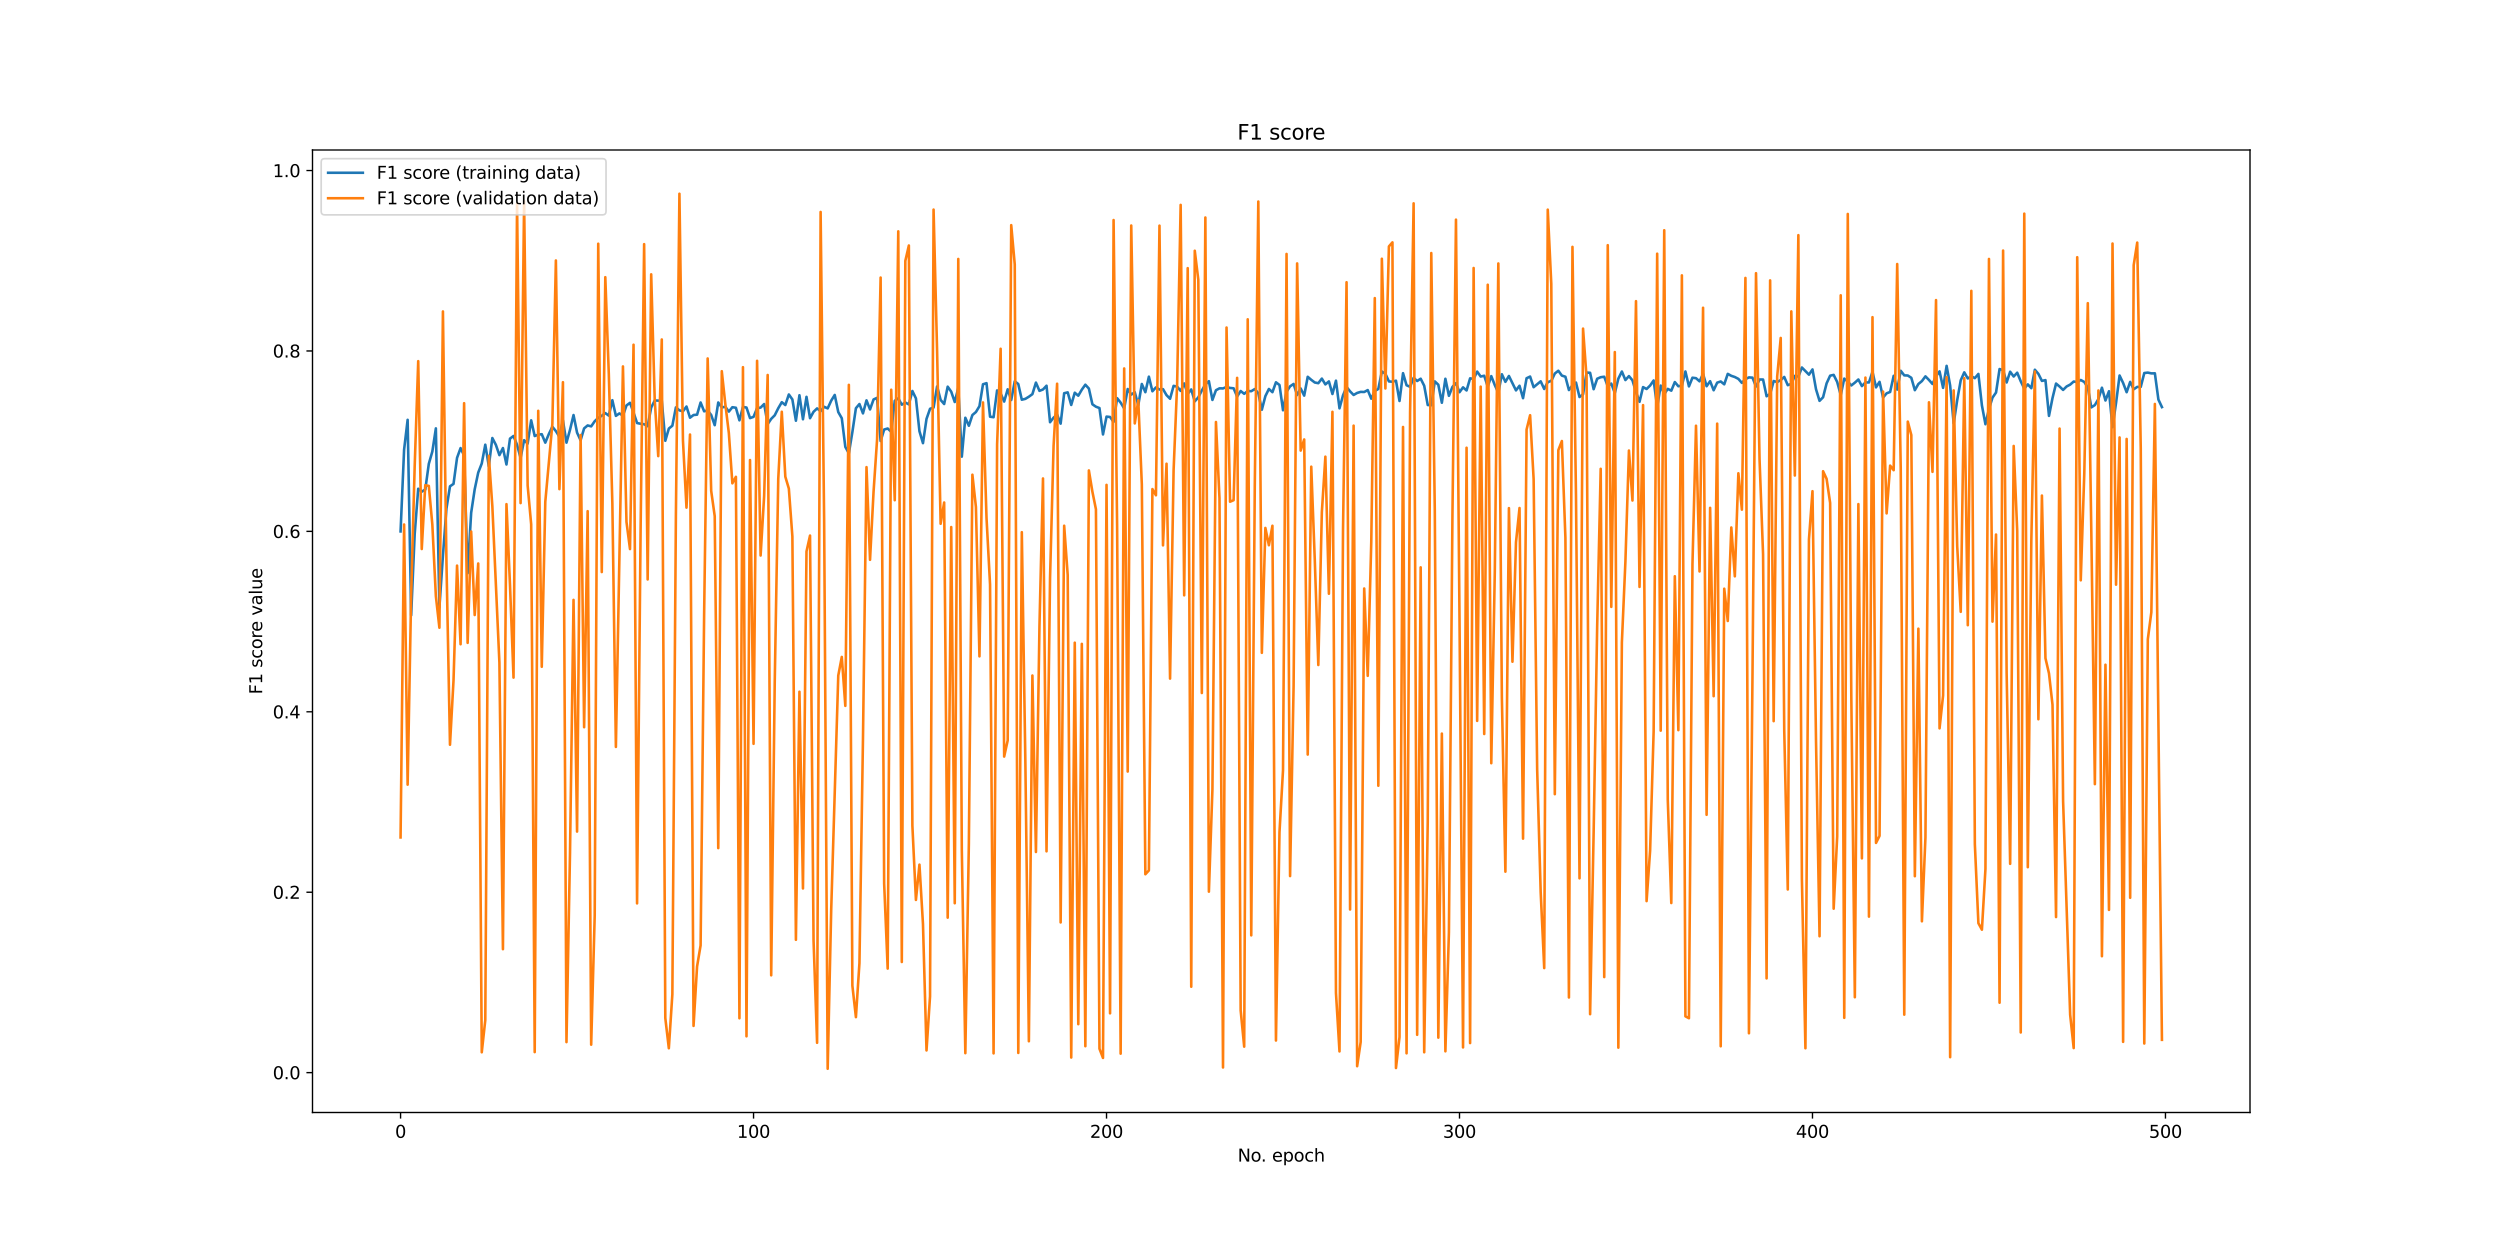 <?xml version="1.0" encoding="utf-8" standalone="no"?>
<!DOCTYPE svg PUBLIC "-//W3C//DTD SVG 1.1//EN"
  "http://www.w3.org/Graphics/SVG/1.1/DTD/svg11.dtd">
<svg xmlns:xlink="http://www.w3.org/1999/xlink" width="1440pt" height="720pt" viewBox="0 0 1440 720" xmlns="http://www.w3.org/2000/svg" version="1.1">
 <defs>
  <style type="text/css">*{stroke-linejoin: round; stroke-linecap: butt}</style>
 </defs>
 <g id="figure_1">
  <g id="patch_1">
   <path d="M 0 720 
L 1440 720 
L 1440 0 
L 0 0 
z
" style="fill: #ffffff"/>
  </g>
  <g id="axes_1">
   <g id="patch_2">
    <path d="M 180 640.8 
L 1296 640.8 
L 1296 86.4 
L 180 86.4 
z
" style="fill: #ffffff"/>
   </g>
   <g id="matplotlib.axis_1">
    <g id="xtick_1">
     <g id="line2d_1">
      <defs>
       <path id="m6caf8f8663" d="M 0 0 
L 0 3.5 
" style="stroke: #000000; stroke-width: 0.8"/>
      </defs>
      <g>
       <use xlink:href="#m6caf8f8663" x="230.727" y="640.8" style="stroke: #000000; stroke-width: 0.8"/>
      </g>
     </g>
     <g id="text_1">
      <!-- 0 -->
      <g transform="translate(227.546 655.398)scale(0.1 -0.1)">
       <defs>
        <path id="DejaVuSans-30" d="M 2034 4250 
Q 1547 4250 1301 3770 
Q 1056 3291 1056 2328 
Q 1056 1369 1301 889 
Q 1547 409 2034 409 
Q 2525 409 2770 889 
Q 3016 1369 3016 2328 
Q 3016 3291 2770 3770 
Q 2525 4250 2034 4250 
z
M 2034 4750 
Q 2819 4750 3233 4129 
Q 3647 3509 3647 2328 
Q 3647 1150 3233 529 
Q 2819 -91 2034 -91 
Q 1250 -91 836 529 
Q 422 1150 422 2328 
Q 422 3509 836 4129 
Q 1250 4750 2034 4750 
z
" transform="scale(0.016)"/>
       </defs>
       <use xlink:href="#DejaVuSans-30"/>
      </g>
     </g>
    </g>
    <g id="xtick_2">
     <g id="line2d_2">
      <g>
       <use xlink:href="#m6caf8f8663" x="434.043" y="640.8" style="stroke: #000000; stroke-width: 0.8"/>
      </g>
     </g>
     <g id="text_2">
      <!-- 100 -->
      <g transform="translate(424.499 655.398)scale(0.1 -0.1)">
       <defs>
        <path id="DejaVuSans-31" d="M 794 531 
L 1825 531 
L 1825 4091 
L 703 3866 
L 703 4441 
L 1819 4666 
L 2450 4666 
L 2450 531 
L 3481 531 
L 3481 0 
L 794 0 
L 794 531 
z
" transform="scale(0.016)"/>
       </defs>
       <use xlink:href="#DejaVuSans-31"/>
       <use xlink:href="#DejaVuSans-30" x="63.623"/>
       <use xlink:href="#DejaVuSans-30" x="127.246"/>
      </g>
     </g>
    </g>
    <g id="xtick_3">
     <g id="line2d_3">
      <g>
       <use xlink:href="#m6caf8f8663" x="637.359" y="640.8" style="stroke: #000000; stroke-width: 0.8"/>
      </g>
     </g>
     <g id="text_3">
      <!-- 200 -->
      <g transform="translate(627.815 655.398)scale(0.1 -0.1)">
       <defs>
        <path id="DejaVuSans-32" d="M 1228 531 
L 3431 531 
L 3431 0 
L 469 0 
L 469 531 
Q 828 903 1448 1529 
Q 2069 2156 2228 2338 
Q 2531 2678 2651 2914 
Q 2772 3150 2772 3378 
Q 2772 3750 2511 3984 
Q 2250 4219 1831 4219 
Q 1534 4219 1204 4116 
Q 875 4013 500 3803 
L 500 4441 
Q 881 4594 1212 4672 
Q 1544 4750 1819 4750 
Q 2544 4750 2975 4387 
Q 3406 4025 3406 3419 
Q 3406 3131 3298 2873 
Q 3191 2616 2906 2266 
Q 2828 2175 2409 1742 
Q 1991 1309 1228 531 
z
" transform="scale(0.016)"/>
       </defs>
       <use xlink:href="#DejaVuSans-32"/>
       <use xlink:href="#DejaVuSans-30" x="63.623"/>
       <use xlink:href="#DejaVuSans-30" x="127.246"/>
      </g>
     </g>
    </g>
    <g id="xtick_4">
     <g id="line2d_4">
      <g>
       <use xlink:href="#m6caf8f8663" x="840.674" y="640.8" style="stroke: #000000; stroke-width: 0.8"/>
      </g>
     </g>
     <g id="text_4">
      <!-- 300 -->
      <g transform="translate(831.131 655.398)scale(0.1 -0.1)">
       <defs>
        <path id="DejaVuSans-33" d="M 2597 2516 
Q 3050 2419 3304 2112 
Q 3559 1806 3559 1356 
Q 3559 666 3084 287 
Q 2609 -91 1734 -91 
Q 1441 -91 1130 -33 
Q 819 25 488 141 
L 488 750 
Q 750 597 1062 519 
Q 1375 441 1716 441 
Q 2309 441 2620 675 
Q 2931 909 2931 1356 
Q 2931 1769 2642 2001 
Q 2353 2234 1838 2234 
L 1294 2234 
L 1294 2753 
L 1863 2753 
Q 2328 2753 2575 2939 
Q 2822 3125 2822 3475 
Q 2822 3834 2567 4026 
Q 2313 4219 1838 4219 
Q 1578 4219 1281 4162 
Q 984 4106 628 3988 
L 628 4550 
Q 988 4650 1302 4700 
Q 1616 4750 1894 4750 
Q 2613 4750 3031 4423 
Q 3450 4097 3450 3541 
Q 3450 3153 3228 2886 
Q 3006 2619 2597 2516 
z
" transform="scale(0.016)"/>
       </defs>
       <use xlink:href="#DejaVuSans-33"/>
       <use xlink:href="#DejaVuSans-30" x="63.623"/>
       <use xlink:href="#DejaVuSans-30" x="127.246"/>
      </g>
     </g>
    </g>
    <g id="xtick_5">
     <g id="line2d_5">
      <g>
       <use xlink:href="#m6caf8f8663" x="1043.99" y="640.8" style="stroke: #000000; stroke-width: 0.8"/>
      </g>
     </g>
     <g id="text_5">
      <!-- 400 -->
      <g transform="translate(1034.446 655.398)scale(0.1 -0.1)">
       <defs>
        <path id="DejaVuSans-34" d="M 2419 4116 
L 825 1625 
L 2419 1625 
L 2419 4116 
z
M 2253 4666 
L 3047 4666 
L 3047 1625 
L 3713 1625 
L 3713 1100 
L 3047 1100 
L 3047 0 
L 2419 0 
L 2419 1100 
L 313 1100 
L 313 1709 
L 2253 4666 
z
" transform="scale(0.016)"/>
       </defs>
       <use xlink:href="#DejaVuSans-34"/>
       <use xlink:href="#DejaVuSans-30" x="63.623"/>
       <use xlink:href="#DejaVuSans-30" x="127.246"/>
      </g>
     </g>
    </g>
    <g id="xtick_6">
     <g id="line2d_6">
      <g>
       <use xlink:href="#m6caf8f8663" x="1247.306" y="640.8" style="stroke: #000000; stroke-width: 0.8"/>
      </g>
     </g>
     <g id="text_6">
      <!-- 500 -->
      <g transform="translate(1237.762 655.398)scale(0.1 -0.1)">
       <defs>
        <path id="DejaVuSans-35" d="M 691 4666 
L 3169 4666 
L 3169 4134 
L 1269 4134 
L 1269 2991 
Q 1406 3038 1543 3061 
Q 1681 3084 1819 3084 
Q 2600 3084 3056 2656 
Q 3513 2228 3513 1497 
Q 3513 744 3044 326 
Q 2575 -91 1722 -91 
Q 1428 -91 1123 -41 
Q 819 9 494 109 
L 494 744 
Q 775 591 1075 516 
Q 1375 441 1709 441 
Q 2250 441 2565 725 
Q 2881 1009 2881 1497 
Q 2881 1984 2565 2268 
Q 2250 2553 1709 2553 
Q 1456 2553 1204 2497 
Q 953 2441 691 2322 
L 691 4666 
z
" transform="scale(0.016)"/>
       </defs>
       <use xlink:href="#DejaVuSans-35"/>
       <use xlink:href="#DejaVuSans-30" x="63.623"/>
       <use xlink:href="#DejaVuSans-30" x="127.246"/>
      </g>
     </g>
    </g>
    <g id="text_7">
     <!-- No. epoch -->
     <g transform="translate(712.881 669.077)scale(0.1 -0.1)">
      <defs>
       <path id="DejaVuSans-4e" d="M 628 4666 
L 1478 4666 
L 3547 763 
L 3547 4666 
L 4159 4666 
L 4159 0 
L 3309 0 
L 1241 3903 
L 1241 0 
L 628 0 
L 628 4666 
z
" transform="scale(0.016)"/>
       <path id="DejaVuSans-6f" d="M 1959 3097 
Q 1497 3097 1228 2736 
Q 959 2375 959 1747 
Q 959 1119 1226 758 
Q 1494 397 1959 397 
Q 2419 397 2687 759 
Q 2956 1122 2956 1747 
Q 2956 2369 2687 2733 
Q 2419 3097 1959 3097 
z
M 1959 3584 
Q 2709 3584 3137 3096 
Q 3566 2609 3566 1747 
Q 3566 888 3137 398 
Q 2709 -91 1959 -91 
Q 1206 -91 779 398 
Q 353 888 353 1747 
Q 353 2609 779 3096 
Q 1206 3584 1959 3584 
z
" transform="scale(0.016)"/>
       <path id="DejaVuSans-2e" d="M 684 794 
L 1344 794 
L 1344 0 
L 684 0 
L 684 794 
z
" transform="scale(0.016)"/>
       <path id="DejaVuSans-20" transform="scale(0.016)"/>
       <path id="DejaVuSans-65" d="M 3597 1894 
L 3597 1613 
L 953 1613 
Q 991 1019 1311 708 
Q 1631 397 2203 397 
Q 2534 397 2845 478 
Q 3156 559 3463 722 
L 3463 178 
Q 3153 47 2828 -22 
Q 2503 -91 2169 -91 
Q 1331 -91 842 396 
Q 353 884 353 1716 
Q 353 2575 817 3079 
Q 1281 3584 2069 3584 
Q 2775 3584 3186 3129 
Q 3597 2675 3597 1894 
z
M 3022 2063 
Q 3016 2534 2758 2815 
Q 2500 3097 2075 3097 
Q 1594 3097 1305 2825 
Q 1016 2553 972 2059 
L 3022 2063 
z
" transform="scale(0.016)"/>
       <path id="DejaVuSans-70" d="M 1159 525 
L 1159 -1331 
L 581 -1331 
L 581 3500 
L 1159 3500 
L 1159 2969 
Q 1341 3281 1617 3432 
Q 1894 3584 2278 3584 
Q 2916 3584 3314 3078 
Q 3713 2572 3713 1747 
Q 3713 922 3314 415 
Q 2916 -91 2278 -91 
Q 1894 -91 1617 61 
Q 1341 213 1159 525 
z
M 3116 1747 
Q 3116 2381 2855 2742 
Q 2594 3103 2138 3103 
Q 1681 3103 1420 2742 
Q 1159 2381 1159 1747 
Q 1159 1113 1420 752 
Q 1681 391 2138 391 
Q 2594 391 2855 752 
Q 3116 1113 3116 1747 
z
" transform="scale(0.016)"/>
       <path id="DejaVuSans-63" d="M 3122 3366 
L 3122 2828 
Q 2878 2963 2633 3030 
Q 2388 3097 2138 3097 
Q 1578 3097 1268 2742 
Q 959 2388 959 1747 
Q 959 1106 1268 751 
Q 1578 397 2138 397 
Q 2388 397 2633 464 
Q 2878 531 3122 666 
L 3122 134 
Q 2881 22 2623 -34 
Q 2366 -91 2075 -91 
Q 1284 -91 818 406 
Q 353 903 353 1747 
Q 353 2603 823 3093 
Q 1294 3584 2113 3584 
Q 2378 3584 2631 3529 
Q 2884 3475 3122 3366 
z
" transform="scale(0.016)"/>
       <path id="DejaVuSans-68" d="M 3513 2113 
L 3513 0 
L 2938 0 
L 2938 2094 
Q 2938 2591 2744 2837 
Q 2550 3084 2163 3084 
Q 1697 3084 1428 2787 
Q 1159 2491 1159 1978 
L 1159 0 
L 581 0 
L 581 4863 
L 1159 4863 
L 1159 2956 
Q 1366 3272 1645 3428 
Q 1925 3584 2291 3584 
Q 2894 3584 3203 3211 
Q 3513 2838 3513 2113 
z
" transform="scale(0.016)"/>
      </defs>
      <use xlink:href="#DejaVuSans-4e"/>
      <use xlink:href="#DejaVuSans-6f" x="74.805"/>
      <use xlink:href="#DejaVuSans-2e" x="134.236"/>
      <use xlink:href="#DejaVuSans-20" x="166.023"/>
      <use xlink:href="#DejaVuSans-65" x="197.811"/>
      <use xlink:href="#DejaVuSans-70" x="259.334"/>
      <use xlink:href="#DejaVuSans-6f" x="322.811"/>
      <use xlink:href="#DejaVuSans-63" x="383.992"/>
      <use xlink:href="#DejaVuSans-68" x="438.973"/>
     </g>
    </g>
   </g>
   <g id="matplotlib.axis_2">
    <g id="ytick_1">
     <g id="line2d_7">
      <defs>
       <path id="m42273c7e45" d="M 0 0 
L -3.5 0 
" style="stroke: #000000; stroke-width: 0.8"/>
      </defs>
      <g>
       <use xlink:href="#m42273c7e45" x="180" y="617.839" style="stroke: #000000; stroke-width: 0.8"/>
      </g>
     </g>
     <g id="text_8">
      <!-- 0.0 -->
      <g transform="translate(157.097 621.638)scale(0.1 -0.1)">
       <use xlink:href="#DejaVuSans-30"/>
       <use xlink:href="#DejaVuSans-2e" x="63.623"/>
       <use xlink:href="#DejaVuSans-30" x="95.41"/>
      </g>
     </g>
    </g>
    <g id="ytick_2">
     <g id="line2d_8">
      <g>
       <use xlink:href="#m42273c7e45" x="180" y="513.917" style="stroke: #000000; stroke-width: 0.8"/>
      </g>
     </g>
     <g id="text_9">
      <!-- 0.2 -->
      <g transform="translate(157.097 517.716)scale(0.1 -0.1)">
       <use xlink:href="#DejaVuSans-30"/>
       <use xlink:href="#DejaVuSans-2e" x="63.623"/>
       <use xlink:href="#DejaVuSans-32" x="95.41"/>
      </g>
     </g>
    </g>
    <g id="ytick_3">
     <g id="line2d_9">
      <g>
       <use xlink:href="#m42273c7e45" x="180" y="409.994" style="stroke: #000000; stroke-width: 0.8"/>
      </g>
     </g>
     <g id="text_10">
      <!-- 0.4 -->
      <g transform="translate(157.097 413.793)scale(0.1 -0.1)">
       <use xlink:href="#DejaVuSans-30"/>
       <use xlink:href="#DejaVuSans-2e" x="63.623"/>
       <use xlink:href="#DejaVuSans-34" x="95.41"/>
      </g>
     </g>
    </g>
    <g id="ytick_4">
     <g id="line2d_10">
      <g>
       <use xlink:href="#m42273c7e45" x="180" y="306.072" style="stroke: #000000; stroke-width: 0.8"/>
      </g>
     </g>
     <g id="text_11">
      <!-- 0.6 -->
      <g transform="translate(157.097 309.871)scale(0.1 -0.1)">
       <defs>
        <path id="DejaVuSans-36" d="M 2113 2584 
Q 1688 2584 1439 2293 
Q 1191 2003 1191 1497 
Q 1191 994 1439 701 
Q 1688 409 2113 409 
Q 2538 409 2786 701 
Q 3034 994 3034 1497 
Q 3034 2003 2786 2293 
Q 2538 2584 2113 2584 
z
M 3366 4563 
L 3366 3988 
Q 3128 4100 2886 4159 
Q 2644 4219 2406 4219 
Q 1781 4219 1451 3797 
Q 1122 3375 1075 2522 
Q 1259 2794 1537 2939 
Q 1816 3084 2150 3084 
Q 2853 3084 3261 2657 
Q 3669 2231 3669 1497 
Q 3669 778 3244 343 
Q 2819 -91 2113 -91 
Q 1303 -91 875 529 
Q 447 1150 447 2328 
Q 447 3434 972 4092 
Q 1497 4750 2381 4750 
Q 2619 4750 2861 4703 
Q 3103 4656 3366 4563 
z
" transform="scale(0.016)"/>
       </defs>
       <use xlink:href="#DejaVuSans-30"/>
       <use xlink:href="#DejaVuSans-2e" x="63.623"/>
       <use xlink:href="#DejaVuSans-36" x="95.41"/>
      </g>
     </g>
    </g>
    <g id="ytick_5">
     <g id="line2d_11">
      <g>
       <use xlink:href="#m42273c7e45" x="180" y="202.149" style="stroke: #000000; stroke-width: 0.8"/>
      </g>
     </g>
     <g id="text_12">
      <!-- 0.8 -->
      <g transform="translate(157.097 205.948)scale(0.1 -0.1)">
       <defs>
        <path id="DejaVuSans-38" d="M 2034 2216 
Q 1584 2216 1326 1975 
Q 1069 1734 1069 1313 
Q 1069 891 1326 650 
Q 1584 409 2034 409 
Q 2484 409 2743 651 
Q 3003 894 3003 1313 
Q 3003 1734 2745 1975 
Q 2488 2216 2034 2216 
z
M 1403 2484 
Q 997 2584 770 2862 
Q 544 3141 544 3541 
Q 544 4100 942 4425 
Q 1341 4750 2034 4750 
Q 2731 4750 3128 4425 
Q 3525 4100 3525 3541 
Q 3525 3141 3298 2862 
Q 3072 2584 2669 2484 
Q 3125 2378 3379 2068 
Q 3634 1759 3634 1313 
Q 3634 634 3220 271 
Q 2806 -91 2034 -91 
Q 1263 -91 848 271 
Q 434 634 434 1313 
Q 434 1759 690 2068 
Q 947 2378 1403 2484 
z
M 1172 3481 
Q 1172 3119 1398 2916 
Q 1625 2713 2034 2713 
Q 2441 2713 2670 2916 
Q 2900 3119 2900 3481 
Q 2900 3844 2670 4047 
Q 2441 4250 2034 4250 
Q 1625 4250 1398 4047 
Q 1172 3844 1172 3481 
z
" transform="scale(0.016)"/>
       </defs>
       <use xlink:href="#DejaVuSans-30"/>
       <use xlink:href="#DejaVuSans-2e" x="63.623"/>
       <use xlink:href="#DejaVuSans-38" x="95.41"/>
      </g>
     </g>
    </g>
    <g id="ytick_6">
     <g id="line2d_12">
      <g>
       <use xlink:href="#m42273c7e45" x="180" y="98.227" style="stroke: #000000; stroke-width: 0.8"/>
      </g>
     </g>
     <g id="text_13">
      <!-- 1.0 -->
      <g transform="translate(157.097 102.026)scale(0.1 -0.1)">
       <use xlink:href="#DejaVuSans-31"/>
       <use xlink:href="#DejaVuSans-2e" x="63.623"/>
       <use xlink:href="#DejaVuSans-30" x="95.41"/>
      </g>
     </g>
    </g>
    <g id="text_14">
     <!-- F1 score value -->
     <g transform="translate(151.017 399.926)rotate(-90)scale(0.1 -0.1)">
      <defs>
       <path id="DejaVuSans-46" d="M 628 4666 
L 3309 4666 
L 3309 4134 
L 1259 4134 
L 1259 2759 
L 3109 2759 
L 3109 2228 
L 1259 2228 
L 1259 0 
L 628 0 
L 628 4666 
z
" transform="scale(0.016)"/>
       <path id="DejaVuSans-73" d="M 2834 3397 
L 2834 2853 
Q 2591 2978 2328 3040 
Q 2066 3103 1784 3103 
Q 1356 3103 1142 2972 
Q 928 2841 928 2578 
Q 928 2378 1081 2264 
Q 1234 2150 1697 2047 
L 1894 2003 
Q 2506 1872 2764 1633 
Q 3022 1394 3022 966 
Q 3022 478 2636 193 
Q 2250 -91 1575 -91 
Q 1294 -91 989 -36 
Q 684 19 347 128 
L 347 722 
Q 666 556 975 473 
Q 1284 391 1588 391 
Q 1994 391 2212 530 
Q 2431 669 2431 922 
Q 2431 1156 2273 1281 
Q 2116 1406 1581 1522 
L 1381 1569 
Q 847 1681 609 1914 
Q 372 2147 372 2553 
Q 372 3047 722 3315 
Q 1072 3584 1716 3584 
Q 2034 3584 2315 3537 
Q 2597 3491 2834 3397 
z
" transform="scale(0.016)"/>
       <path id="DejaVuSans-72" d="M 2631 2963 
Q 2534 3019 2420 3045 
Q 2306 3072 2169 3072 
Q 1681 3072 1420 2755 
Q 1159 2438 1159 1844 
L 1159 0 
L 581 0 
L 581 3500 
L 1159 3500 
L 1159 2956 
Q 1341 3275 1631 3429 
Q 1922 3584 2338 3584 
Q 2397 3584 2469 3576 
Q 2541 3569 2628 3553 
L 2631 2963 
z
" transform="scale(0.016)"/>
       <path id="DejaVuSans-76" d="M 191 3500 
L 800 3500 
L 1894 563 
L 2988 3500 
L 3597 3500 
L 2284 0 
L 1503 0 
L 191 3500 
z
" transform="scale(0.016)"/>
       <path id="DejaVuSans-61" d="M 2194 1759 
Q 1497 1759 1228 1600 
Q 959 1441 959 1056 
Q 959 750 1161 570 
Q 1363 391 1709 391 
Q 2188 391 2477 730 
Q 2766 1069 2766 1631 
L 2766 1759 
L 2194 1759 
z
M 3341 1997 
L 3341 0 
L 2766 0 
L 2766 531 
Q 2569 213 2275 61 
Q 1981 -91 1556 -91 
Q 1019 -91 701 211 
Q 384 513 384 1019 
Q 384 1609 779 1909 
Q 1175 2209 1959 2209 
L 2766 2209 
L 2766 2266 
Q 2766 2663 2505 2880 
Q 2244 3097 1772 3097 
Q 1472 3097 1187 3025 
Q 903 2953 641 2809 
L 641 3341 
Q 956 3463 1253 3523 
Q 1550 3584 1831 3584 
Q 2591 3584 2966 3190 
Q 3341 2797 3341 1997 
z
" transform="scale(0.016)"/>
       <path id="DejaVuSans-6c" d="M 603 4863 
L 1178 4863 
L 1178 0 
L 603 0 
L 603 4863 
z
" transform="scale(0.016)"/>
       <path id="DejaVuSans-75" d="M 544 1381 
L 544 3500 
L 1119 3500 
L 1119 1403 
Q 1119 906 1312 657 
Q 1506 409 1894 409 
Q 2359 409 2629 706 
Q 2900 1003 2900 1516 
L 2900 3500 
L 3475 3500 
L 3475 0 
L 2900 0 
L 2900 538 
Q 2691 219 2414 64 
Q 2138 -91 1772 -91 
Q 1169 -91 856 284 
Q 544 659 544 1381 
z
M 1991 3584 
L 1991 3584 
z
" transform="scale(0.016)"/>
      </defs>
      <use xlink:href="#DejaVuSans-46"/>
      <use xlink:href="#DejaVuSans-31" x="57.52"/>
      <use xlink:href="#DejaVuSans-20" x="121.143"/>
      <use xlink:href="#DejaVuSans-73" x="152.93"/>
      <use xlink:href="#DejaVuSans-63" x="205.029"/>
      <use xlink:href="#DejaVuSans-6f" x="260.01"/>
      <use xlink:href="#DejaVuSans-72" x="321.191"/>
      <use xlink:href="#DejaVuSans-65" x="360.055"/>
      <use xlink:href="#DejaVuSans-20" x="421.578"/>
      <use xlink:href="#DejaVuSans-76" x="453.365"/>
      <use xlink:href="#DejaVuSans-61" x="512.545"/>
      <use xlink:href="#DejaVuSans-6c" x="573.824"/>
      <use xlink:href="#DejaVuSans-75" x="601.607"/>
      <use xlink:href="#DejaVuSans-65" x="664.986"/>
     </g>
    </g>
   </g>
   <g id="line2d_13">
    <path d="M 230.727 306.097 
L 232.76 258.971 
L 234.794 241.823 
L 236.827 354.428 
L 238.86 307.572 
L 240.893 281.527 
L 242.926 283.185 
L 244.959 281.966 
L 246.993 267.167 
L 249.026 260.06 
L 251.059 246.747 
L 253.092 349.903 
L 255.125 320.041 
L 257.158 292.951 
L 259.191 280.126 
L 261.225 278.713 
L 263.258 263.72 
L 265.291 258.107 
L 267.324 262.387 
L 269.357 330.171 
L 271.39 295.344 
L 273.424 281.843 
L 275.457 272.212 
L 277.49 266.976 
L 279.523 256.15 
L 281.556 268.515 
L 283.589 252.305 
L 285.623 256.229 
L 287.656 262.147 
L 289.689 258.082 
L 291.722 267.539 
L 293.755 252.639 
L 295.788 251.132 
L 297.821 256.25 
L 299.855 263.733 
L 301.888 253.553 
L 303.921 255.514 
L 305.954 242.116 
L 307.987 251.153 
L 310.02 250.362 
L 312.054 250.099 
L 314.087 254.96 
L 316.12 250.045 
L 318.153 245.808 
L 320.186 248.322 
L 322.219 251.545 
L 324.253 242.175 
L 326.286 254.967 
L 328.319 247.6 
L 330.352 239.067 
L 332.385 249.188 
L 334.418 253.596 
L 336.451 246.751 
L 338.485 245.056 
L 340.518 245.593 
L 342.551 242.633 
L 344.584 240.673 
L 346.617 239.483 
L 348.65 237.944 
L 350.684 239.397 
L 352.717 230.515 
L 354.75 239.542 
L 356.783 238.119 
L 358.816 239.432 
L 360.849 233.534 
L 362.882 232.035 
L 364.916 237.661 
L 366.949 243.67 
L 368.982 244.088 
L 371.015 244.352 
L 373.048 245.507 
L 375.081 234.769 
L 377.115 230.713 
L 381.181 230.789 
L 383.214 253.876 
L 385.247 246.853 
L 387.28 245.205 
L 389.314 234.671 
L 391.347 236.36 
L 393.38 236.914 
L 395.413 234.158 
L 397.446 240.595 
L 399.479 239.051 
L 401.512 238.85 
L 403.546 231.836 
L 405.579 236.912 
L 407.612 236.407 
L 409.645 239.04 
L 411.678 244.904 
L 413.711 231.827 
L 415.745 234.64 
L 417.778 234.331 
L 419.811 237.072 
L 421.844 234.556 
L 423.877 234.867 
L 425.91 242.106 
L 427.944 234.412 
L 429.977 234.746 
L 432.01 240.819 
L 434.043 240.11 
L 436.076 235.115 
L 438.109 234.774 
L 440.142 232.732 
L 442.176 244.288 
L 444.209 241.263 
L 446.242 239.219 
L 448.275 235.149 
L 450.308 231.666 
L 452.341 233.296 
L 454.375 227.222 
L 456.408 230.077 
L 458.441 242.331 
L 460.474 227.669 
L 462.507 241.499 
L 464.54 228.589 
L 466.574 240.879 
L 468.607 237.19 
L 470.64 235.254 
L 472.673 236.837 
L 474.706 234.317 
L 476.739 235.229 
L 478.772 230.781 
L 480.806 227.498 
L 482.839 237.338 
L 484.872 240.917 
L 486.905 257.408 
L 488.938 261.091 
L 490.971 248.835 
L 493.005 235.132 
L 495.038 232.721 
L 497.071 238.097 
L 499.104 230.612 
L 501.137 235.824 
L 503.17 230.085 
L 505.203 229.157 
L 507.237 254.022 
L 509.27 247.406 
L 511.303 246.822 
L 513.336 248.708 
L 515.369 230.857 
L 517.402 229.445 
L 519.436 233.1 
L 521.469 231.869 
L 523.502 232.944 
L 525.535 225.216 
L 527.568 229.462 
L 529.601 248.373 
L 531.635 255.256 
L 533.668 241.289 
L 535.701 235.471 
L 537.734 234.74 
L 539.767 222.615 
L 541.8 230.357 
L 543.833 232.716 
L 545.867 222.726 
L 547.9 225.61 
L 549.933 231.556 
L 551.966 223.458 
L 553.999 263.027 
L 556.032 240.638 
L 558.066 245.22 
L 560.099 239.065 
L 562.132 237.33 
L 564.165 233.956 
L 566.198 221.349 
L 568.231 220.705 
L 570.265 240.012 
L 572.298 240.317 
L 574.331 224.883 
L 576.364 226.646 
L 578.397 231.301 
L 580.43 224.237 
L 582.463 230.39 
L 584.497 219.637 
L 586.53 221.201 
L 588.563 230.233 
L 590.596 229.74 
L 592.629 228.508 
L 594.662 227.027 
L 596.696 220.388 
L 598.729 225.138 
L 600.762 224.331 
L 602.795 222.178 
L 604.828 243.195 
L 606.861 240.575 
L 608.895 238.836 
L 610.928 244.01 
L 612.961 226.49 
L 614.994 226.005 
L 617.027 233.246 
L 619.06 226.204 
L 621.093 227.926 
L 623.127 224.444 
L 625.16 221.587 
L 627.193 223.809 
L 629.226 232.878 
L 631.259 234.263 
L 633.292 235.041 
L 635.326 250.232 
L 637.359 239.967 
L 639.392 240.183 
L 641.425 242.989 
L 643.458 229.355 
L 645.491 231.915 
L 647.525 235.243 
L 649.558 224.073 
L 651.591 227.308 
L 653.624 225.943 
L 655.657 233.383 
L 657.69 221.182 
L 659.723 225.895 
L 661.757 216.96 
L 663.79 225.363 
L 665.823 223.152 
L 667.856 224.36 
L 669.889 224.155 
L 671.922 227.607 
L 673.956 229.68 
L 675.989 222.26 
L 678.022 222.699 
L 680.055 225.154 
L 682.088 220.861 
L 684.121 226.852 
L 686.154 224.328 
L 688.188 231.171 
L 690.221 228.882 
L 692.254 224.91 
L 694.287 221.435 
L 696.32 219.564 
L 698.353 230.359 
L 700.387 224.769 
L 702.42 223.691 
L 704.453 223.734 
L 706.486 222.897 
L 708.519 223.461 
L 710.552 223.652 
L 712.586 228.383 
L 714.619 225.224 
L 716.652 226.839 
L 718.685 225.227 
L 720.718 225.331 
L 722.751 224.1 
L 724.784 226.494 
L 726.818 236.003 
L 728.851 228.182 
L 730.884 224.053 
L 732.917 225.89 
L 734.95 220.211 
L 736.983 221.75 
L 739.017 236.308 
L 741.05 225.631 
L 743.083 222.529 
L 745.116 221.154 
L 747.149 227.538 
L 749.182 223.766 
L 751.216 227.876 
L 753.249 217.034 
L 755.282 218.776 
L 757.315 220.32 
L 759.348 220.711 
L 761.381 218.075 
L 763.414 221.416 
L 765.448 219.687 
L 767.481 226.945 
L 769.514 219.264 
L 771.547 235.201 
L 773.58 227.723 
L 775.613 222.907 
L 777.647 225.423 
L 779.68 227.495 
L 781.713 226.338 
L 783.746 225.718 
L 785.779 225.793 
L 787.812 224.697 
L 789.846 229.633 
L 791.879 225.2 
L 793.912 224.039 
L 795.945 213.985 
L 797.978 215.264 
L 800.011 219.696 
L 802.044 219.88 
L 804.078 219.278 
L 806.111 230.956 
L 808.144 214.956 
L 810.177 221.901 
L 812.21 222.813 
L 814.243 217.622 
L 816.277 219.46 
L 818.31 218.139 
L 820.343 222.204 
L 822.376 233.279 
L 824.409 233.428 
L 826.442 219.694 
L 828.475 221.601 
L 830.509 231.982 
L 832.542 218.175 
L 834.575 227.98 
L 836.608 222.868 
L 838.641 220.717 
L 840.674 225.906 
L 842.708 223.114 
L 844.741 224.899 
L 846.774 217.925 
L 848.807 218.27 
L 850.84 214.038 
L 852.873 216.885 
L 854.907 216.428 
L 856.94 222.64 
L 858.973 216.652 
L 861.006 221.819 
L 863.039 226.225 
L 865.072 215.58 
L 867.105 219.931 
L 869.139 216.57 
L 873.205 224.86 
L 875.238 222.192 
L 877.271 229.354 
L 879.304 217.873 
L 881.338 216.898 
L 883.371 223.03 
L 887.437 219.647 
L 889.47 224.047 
L 891.503 220.099 
L 893.537 219.412 
L 895.57 215.149 
L 897.603 213.553 
L 899.636 216.351 
L 901.669 216.994 
L 903.702 224.667 
L 905.735 221.982 
L 907.769 220.353 
L 909.802 228.677 
L 911.835 227.177 
L 913.868 214.583 
L 915.901 214.735 
L 917.934 224.173 
L 919.968 218.161 
L 922.001 217.271 
L 924.034 217.006 
L 926.067 222.48 
L 928.1 220.945 
L 930.133 226.354 
L 932.167 218.096 
L 934.2 214.001 
L 936.233 218.909 
L 938.266 216.635 
L 940.299 219.072 
L 942.332 225.846 
L 944.365 231.438 
L 946.399 222.973 
L 948.432 224.058 
L 950.465 222.075 
L 952.498 219.149 
L 954.531 234.395 
L 956.564 222.097 
L 958.598 227.016 
L 960.631 223.993 
L 962.664 225.024 
L 964.697 220.072 
L 966.73 222.487 
L 968.763 222.112 
L 970.797 213.959 
L 972.83 222.555 
L 974.863 217.557 
L 976.896 217.836 
L 978.929 219.64 
L 980.962 215.364 
L 982.995 222.463 
L 985.029 219.579 
L 987.062 224.78 
L 989.095 220.407 
L 991.128 219.728 
L 993.161 221.371 
L 995.194 215.352 
L 997.228 216.473 
L 999.261 217.163 
L 1001.294 218.226 
L 1003.327 220.54 
L 1005.36 218.367 
L 1007.393 217.38 
L 1009.426 217.531 
L 1011.46 222.637 
L 1013.493 218.599 
L 1015.526 218.612 
L 1017.559 228.24 
L 1019.592 226.903 
L 1021.625 219.47 
L 1023.659 220.07 
L 1025.692 218.892 
L 1027.725 217.129 
L 1029.758 221.855 
L 1031.791 221.147 
L 1033.824 216.518 
L 1035.858 216.919 
L 1037.891 211.684 
L 1041.957 215.81 
L 1043.99 212.791 
L 1046.023 224.209 
L 1048.056 230.885 
L 1050.09 228.814 
L 1052.123 220.812 
L 1054.156 216.392 
L 1056.189 215.938 
L 1058.222 220.022 
L 1060.255 227.526 
L 1062.289 218.082 
L 1064.322 219.831 
L 1066.355 222.023 
L 1068.388 220.417 
L 1070.421 218.595 
L 1072.454 222.383 
L 1074.488 220.292 
L 1076.521 220.296 
L 1078.554 214.139 
L 1080.587 223.119 
L 1082.62 219.954 
L 1084.653 228.981 
L 1086.686 226.551 
L 1088.72 225.774 
L 1090.753 216.478 
L 1092.786 224.397 
L 1094.819 213.575 
L 1096.852 216.211 
L 1098.885 216.289 
L 1100.919 217.615 
L 1102.952 224.733 
L 1104.985 221.191 
L 1107.018 219.504 
L 1109.051 216.78 
L 1111.084 218.856 
L 1113.118 221.161 
L 1115.151 216.773 
L 1117.184 213.91 
L 1119.217 223.411 
L 1121.25 210.738 
L 1123.283 222.083 
L 1125.316 243.806 
L 1127.35 230.484 
L 1129.383 219.058 
L 1131.416 214.478 
L 1133.449 217.984 
L 1135.482 216.727 
L 1137.515 217.815 
L 1139.549 215.386 
L 1141.582 233.53 
L 1143.615 244.354 
L 1145.648 235.537 
L 1147.681 229.037 
L 1149.714 226.094 
L 1151.747 212.57 
L 1153.781 213.235 
L 1155.814 220.301 
L 1157.847 214.121 
L 1159.88 216.864 
L 1161.913 214.673 
L 1163.946 219.623 
L 1165.98 223.796 
L 1168.013 221.409 
L 1170.046 223.591 
L 1172.079 212.973 
L 1174.112 215.359 
L 1176.145 219.397 
L 1178.179 218.953 
L 1180.212 239.545 
L 1182.245 229.276 
L 1184.278 220.936 
L 1186.311 222.632 
L 1188.344 224.588 
L 1190.377 222.603 
L 1192.411 221.535 
L 1194.444 219.765 
L 1196.477 220.062 
L 1198.51 218.881 
L 1200.543 220.011 
L 1202.576 223.224 
L 1204.61 234.658 
L 1206.643 233.315 
L 1208.676 229.839 
L 1210.709 223.329 
L 1212.742 230.68 
L 1214.775 225.356 
L 1216.809 246.049 
L 1218.842 232.079 
L 1220.875 216.293 
L 1222.908 220.585 
L 1224.941 225.907 
L 1226.974 219.983 
L 1229.007 224.22 
L 1231.041 222.856 
L 1233.074 222.831 
L 1235.107 214.869 
L 1237.14 214.624 
L 1239.173 215.061 
L 1241.206 215.031 
L 1243.24 230.153 
L 1245.273 234.487 
L 1245.273 234.487 
" clip-path="url(#p00f187b1bb)" style="fill: none; stroke: #1f77b4; stroke-width: 1.5; stroke-linecap: square"/>
   </g>
   <g id="line2d_14">
    <path d="M 230.727 482.36 
L 232.76 302.119 
L 234.794 451.96 
L 236.827 342.403 
L 238.86 268.449 
L 240.893 208.033 
L 242.926 316.228 
L 244.959 279.489 
L 246.993 279.882 
L 249.026 302.134 
L 251.059 343.394 
L 253.092 361.564 
L 255.125 179.397 
L 257.158 323.987 
L 259.191 428.967 
L 261.225 391.948 
L 263.258 325.798 
L 265.291 371.083 
L 267.324 232.252 
L 269.357 370.282 
L 271.39 306.172 
L 273.424 354.249 
L 275.457 324.579 
L 277.49 606.113 
L 279.523 587.609 
L 281.556 262.579 
L 283.589 291.563 
L 287.656 381.663 
L 289.689 546.726 
L 291.722 290.398 
L 293.755 336.928 
L 295.788 390.3 
L 297.821 117.229 
L 299.855 289.775 
L 301.888 115.768 
L 303.921 279.647 
L 305.954 302.043 
L 307.987 606.018 
L 310.02 236.627 
L 312.054 384.05 
L 314.087 289.013 
L 318.153 244.297 
L 320.186 150.037 
L 322.219 281.742 
L 324.253 220.159 
L 326.286 600.25 
L 328.319 491.658 
L 330.352 345.541 
L 332.385 478.985 
L 334.418 250.588 
L 336.451 418.878 
L 338.485 294.439 
L 340.518 601.73 
L 342.551 527.343 
L 344.584 140.39 
L 346.617 329.499 
L 348.65 159.664 
L 350.684 215.787 
L 352.717 290.035 
L 354.75 430.224 
L 358.816 211.069 
L 360.849 300.626 
L 362.882 316.265 
L 364.916 198.565 
L 366.949 520.345 
L 368.982 305.381 
L 371.015 140.637 
L 373.048 333.76 
L 375.081 158.025 
L 377.115 230.231 
L 379.148 262.724 
L 381.181 195.54 
L 383.214 586.397 
L 385.247 603.799 
L 387.28 572.727 
L 389.314 296.799 
L 391.347 111.6 
L 393.38 253.734 
L 395.413 292.395 
L 397.446 250.302 
L 399.479 590.908 
L 401.512 556.697 
L 403.546 544.537 
L 405.579 353.733 
L 407.612 206.48 
L 409.645 282.768 
L 411.678 297.307 
L 413.711 488.512 
L 415.745 213.817 
L 417.778 232.665 
L 419.811 249.405 
L 421.844 278.394 
L 423.877 274.657 
L 425.91 586.52 
L 427.944 211.499 
L 429.977 596.915 
L 432.01 264.992 
L 434.043 428.434 
L 436.076 207.836 
L 438.109 319.976 
L 440.142 285.734 
L 442.176 215.998 
L 444.209 561.775 
L 446.242 393.126 
L 448.275 275.794 
L 450.308 237.183 
L 452.341 274.577 
L 454.375 281.426 
L 456.408 308.966 
L 458.441 541.318 
L 460.474 398.448 
L 462.507 511.747 
L 464.54 317.629 
L 466.574 308.493 
L 468.607 541.785 
L 470.64 600.651 
L 472.673 122.096 
L 474.706 299.758 
L 476.739 615.6 
L 478.772 524.011 
L 482.839 389.135 
L 484.872 378.394 
L 486.905 406.575 
L 488.938 221.679 
L 490.971 567.746 
L 493.005 585.874 
L 495.038 554.753 
L 497.071 425.787 
L 499.104 269.078 
L 501.137 322.446 
L 503.17 283.225 
L 505.203 253.062 
L 507.237 159.883 
L 509.27 508.884 
L 511.303 557.904 
L 513.336 224.486 
L 515.369 288.129 
L 517.402 133.254 
L 519.436 554.105 
L 521.469 150.251 
L 523.502 141.412 
L 525.535 475.583 
L 527.568 518.357 
L 529.601 498.039 
L 531.635 532.273 
L 533.668 605.04 
L 535.701 573.889 
L 537.734 120.725 
L 539.767 202.121 
L 541.8 301.688 
L 543.833 289.441 
L 545.867 528.565 
L 547.9 303.593 
L 549.933 520.259 
L 551.966 149.162 
L 553.999 489.473 
L 556.032 606.621 
L 558.066 485.753 
L 560.099 273.436 
L 562.132 292.025 
L 564.165 378.059 
L 566.198 231.81 
L 568.231 298.308 
L 570.265 336.619 
L 572.298 606.75 
L 574.331 255.985 
L 576.364 200.898 
L 578.397 435.782 
L 580.43 426.493 
L 582.463 129.686 
L 584.497 152.333 
L 586.53 606.486 
L 588.563 306.548 
L 590.596 437.934 
L 592.629 599.761 
L 594.662 389.105 
L 596.696 490.746 
L 598.729 360.501 
L 600.762 275.6 
L 602.795 490.363 
L 604.828 332.784 
L 606.861 256.874 
L 608.895 221.029 
L 610.928 531.312 
L 612.961 302.819 
L 614.994 331.198 
L 617.027 609.138 
L 619.06 370.192 
L 621.093 589.919 
L 623.127 370.875 
L 625.16 602.62 
L 627.193 270.971 
L 629.226 283.252 
L 631.259 293.357 
L 633.292 604.064 
L 635.326 609.371 
L 637.359 279.294 
L 639.392 583.676 
L 641.425 126.752 
L 643.458 303.055 
L 645.491 606.911 
L 647.525 212.239 
L 649.558 444.413 
L 651.591 129.903 
L 653.624 243.89 
L 655.657 230.567 
L 657.69 279.052 
L 659.723 503.561 
L 661.757 501.369 
L 663.79 281.714 
L 665.823 285.281 
L 667.856 129.976 
L 669.889 314.132 
L 671.922 267.109 
L 673.956 390.869 
L 675.989 270.903 
L 678.022 221.402 
L 680.055 118.022 
L 682.088 342.904 
L 684.121 154.462 
L 686.154 568.352 
L 688.188 144.437 
L 690.221 161.144 
L 692.254 399.169 
L 694.287 125.29 
L 696.32 513.592 
L 698.353 454.821 
L 700.387 243.084 
L 702.42 287.001 
L 704.453 614.867 
L 706.486 188.665 
L 708.519 288.991 
L 710.552 288.115 
L 712.586 217.658 
L 714.619 581.979 
L 716.652 602.864 
L 718.685 183.924 
L 720.718 538.763 
L 722.751 279.744 
L 724.784 116.092 
L 726.818 376.029 
L 728.851 304.09 
L 730.884 314.053 
L 732.917 302.837 
L 734.95 599.337 
L 736.983 479.292 
L 739.017 443.663 
L 741.05 146.276 
L 743.083 504.619 
L 745.116 394.964 
L 747.149 151.739 
L 749.182 259.533 
L 751.216 253.128 
L 753.249 434.626 
L 755.282 268.815 
L 757.315 322.556 
L 759.348 383.034 
L 761.381 295.036 
L 763.414 263.048 
L 765.448 341.988 
L 767.481 237.214 
L 769.514 571.914 
L 771.547 605.615 
L 773.58 304.955 
L 775.613 162.579 
L 777.647 523.865 
L 779.68 245.176 
L 781.713 614.134 
L 783.746 600.165 
L 785.779 338.984 
L 787.812 389.267 
L 789.846 312.244 
L 791.879 171.715 
L 793.912 452.573 
L 795.945 149.04 
L 797.978 223.751 
L 800.011 141.935 
L 802.044 139.61 
L 804.078 615.175 
L 806.111 597.355 
L 808.144 245.945 
L 810.177 606.71 
L 812.21 237.413 
L 814.243 117.133 
L 816.277 596.045 
L 818.31 326.794 
L 820.343 606.113 
L 822.376 473.476 
L 824.409 145.762 
L 826.442 294.185 
L 828.475 597.68 
L 830.509 422.556 
L 832.542 605.554 
L 834.575 537.055 
L 836.608 296.523 
L 838.641 126.523 
L 840.674 356.407 
L 842.708 603.311 
L 844.741 257.903 
L 846.774 600.803 
L 848.807 154.374 
L 850.84 415.223 
L 852.873 222.71 
L 854.907 422.787 
L 856.94 164.013 
L 858.973 439.607 
L 861.006 329.191 
L 863.039 151.762 
L 865.072 401.543 
L 867.105 502.08 
L 869.139 292.687 
L 871.172 381.151 
L 873.205 312.372 
L 875.238 292.631 
L 877.271 483.057 
L 879.304 247.428 
L 881.338 239.175 
L 883.371 275.943 
L 885.404 443.16 
L 887.437 513.972 
L 889.47 557.614 
L 891.503 120.761 
L 893.537 163.559 
L 895.57 457.443 
L 897.603 259.282 
L 899.636 254.036 
L 901.669 309.748 
L 903.702 574.552 
L 905.735 142.205 
L 907.769 285.518 
L 909.802 505.912 
L 911.835 189.291 
L 913.868 217.456 
L 915.901 584.167 
L 917.934 479.478 
L 919.968 360.856 
L 922.001 270.041 
L 924.034 562.794 
L 926.067 141.228 
L 928.1 349.562 
L 930.133 202.797 
L 932.167 603.449 
L 934.2 370.075 
L 936.233 323.432 
L 938.266 259.515 
L 940.299 288.289 
L 942.332 173.471 
L 944.365 338.063 
L 946.399 233.353 
L 948.432 519.032 
L 950.465 489.934 
L 952.498 421.201 
L 954.531 146.134 
L 956.564 420.85 
L 958.598 132.627 
L 960.631 460.546 
L 962.664 520.142 
L 964.697 331.923 
L 966.73 420.562 
L 968.763 158.613 
L 970.797 585.401 
L 972.83 586.489 
L 974.863 324.83 
L 976.896 245.222 
L 978.929 329.153 
L 980.962 177.275 
L 982.995 469.317 
L 985.029 292.528 
L 987.062 401.002 
L 989.095 244.019 
L 991.128 602.654 
L 993.161 339.099 
L 995.194 357.676 
L 997.228 303.836 
L 999.261 331.968 
L 1001.294 272.617 
L 1003.327 293.554 
L 1005.36 160.096 
L 1007.393 595.16 
L 1009.426 389.631 
L 1011.46 157.368 
L 1013.493 264.422 
L 1015.526 319.265 
L 1017.559 563.549 
L 1019.592 161.508 
L 1021.625 415.386 
L 1023.659 216.939 
L 1025.692 194.662 
L 1027.725 420.877 
L 1029.758 512.34 
L 1031.791 179.364 
L 1033.824 273.897 
L 1035.858 135.455 
L 1037.891 506.217 
L 1039.924 603.797 
L 1041.957 310.648 
L 1043.99 282.931 
L 1046.023 426.777 
L 1048.056 539.278 
L 1050.09 271.431 
L 1052.123 275.811 
L 1054.156 289.682 
L 1056.189 523.398 
L 1058.222 481.798 
L 1060.255 170.101 
L 1062.289 586.268 
L 1064.322 123.244 
L 1066.355 401.335 
L 1068.388 574.411 
L 1070.421 290.371 
L 1072.454 494.416 
L 1074.488 217.498 
L 1076.521 527.974 
L 1078.554 182.696 
L 1080.587 485.514 
L 1082.62 481.456 
L 1084.653 225.568 
L 1086.686 295.709 
L 1088.72 268.195 
L 1090.753 270.83 
L 1092.786 152.086 
L 1094.819 269.695 
L 1096.852 584.447 
L 1098.885 242.851 
L 1100.919 250.596 
L 1102.952 504.697 
L 1104.985 362.124 
L 1107.018 530.668 
L 1109.051 482.418 
L 1111.084 231.733 
L 1113.118 271.779 
L 1115.151 172.859 
L 1117.184 419.524 
L 1119.217 400.608 
L 1121.25 217.28 
L 1123.283 608.934 
L 1125.316 224.884 
L 1127.35 314.667 
L 1129.383 352.406 
L 1131.416 217.793 
L 1133.449 360.114 
L 1135.482 167.537 
L 1137.515 486.219 
L 1139.549 531.748 
L 1141.582 535.5 
L 1143.615 500.533 
L 1145.648 149.162 
L 1147.681 358.053 
L 1149.714 307.903 
L 1151.747 577.556 
L 1153.781 144.334 
L 1155.814 387.415 
L 1157.847 497.561 
L 1159.88 256.875 
L 1161.913 305.746 
L 1163.946 594.697 
L 1165.98 123.063 
L 1168.013 499.499 
L 1170.046 311.228 
L 1172.079 214.015 
L 1174.112 414.284 
L 1176.145 285.45 
L 1178.179 379.124 
L 1180.212 387.872 
L 1182.245 405.952 
L 1184.278 528.229 
L 1186.311 246.871 
L 1188.344 461.428 
L 1192.411 584.519 
L 1194.444 603.69 
L 1196.477 148.164 
L 1198.51 334.256 
L 1200.543 272.896 
L 1202.576 174.636 
L 1204.61 307.265 
L 1206.643 451.665 
L 1208.676 224.909 
L 1210.709 550.782 
L 1212.742 382.886 
L 1214.775 524.098 
L 1216.809 140.282 
L 1218.842 336.769 
L 1220.875 251.973 
L 1222.908 600.109 
L 1224.941 252.839 
L 1226.974 517.11 
L 1229.007 152.715 
L 1231.041 139.739 
L 1233.074 258.335 
L 1235.107 601.062 
L 1237.14 368.234 
L 1239.173 352.621 
L 1241.206 232.688 
L 1245.273 598.934 
L 1245.273 598.934 
" clip-path="url(#p00f187b1bb)" style="fill: none; stroke: #ff7f0e; stroke-width: 1.5; stroke-linecap: square"/>
   </g>
   <g id="patch_3">
    <path d="M 180 640.8 
L 180 86.4 
" style="fill: none; stroke: #000000; stroke-width: 0.8; stroke-linejoin: miter; stroke-linecap: square"/>
   </g>
   <g id="patch_4">
    <path d="M 1296 640.8 
L 1296 86.4 
" style="fill: none; stroke: #000000; stroke-width: 0.8; stroke-linejoin: miter; stroke-linecap: square"/>
   </g>
   <g id="patch_5">
    <path d="M 180 640.8 
L 1296 640.8 
" style="fill: none; stroke: #000000; stroke-width: 0.8; stroke-linejoin: miter; stroke-linecap: square"/>
   </g>
   <g id="patch_6">
    <path d="M 180 86.4 
L 1296 86.4 
" style="fill: none; stroke: #000000; stroke-width: 0.8; stroke-linejoin: miter; stroke-linecap: square"/>
   </g>
   <g id="text_15">
    <!-- F1 score -->
    <g transform="translate(712.705 80.4)scale(0.12 -0.12)">
     <use xlink:href="#DejaVuSans-46"/>
     <use xlink:href="#DejaVuSans-31" x="57.52"/>
     <use xlink:href="#DejaVuSans-20" x="121.143"/>
     <use xlink:href="#DejaVuSans-73" x="152.93"/>
     <use xlink:href="#DejaVuSans-63" x="205.029"/>
     <use xlink:href="#DejaVuSans-6f" x="260.01"/>
     <use xlink:href="#DejaVuSans-72" x="321.191"/>
     <use xlink:href="#DejaVuSans-65" x="360.055"/>
    </g>
   </g>
   <g id="legend_1">
    <g id="patch_7">
     <path d="M 187 123.756 
L 347.077 123.756 
Q 349.077 123.756 349.077 121.756 
L 349.077 93.4 
Q 349.077 91.4 347.077 91.4 
L 187 91.4 
Q 185 91.4 185 93.4 
L 185 121.756 
Q 185 123.756 187 123.756 
z
" style="fill: #ffffff; opacity: 0.8; stroke: #cccccc; stroke-linejoin: miter"/>
    </g>
    <g id="line2d_15">
     <path d="M 189 99.498 
L 199 99.498 
L 209 99.498 
" style="fill: none; stroke: #1f77b4; stroke-width: 1.5; stroke-linecap: square"/>
    </g>
    <g id="text_16">
     <!-- F1 score (training data) -->
     <g transform="translate(217 102.998)scale(0.1 -0.1)">
      <defs>
       <path id="DejaVuSans-28" d="M 1984 4856 
Q 1566 4138 1362 3434 
Q 1159 2731 1159 2009 
Q 1159 1288 1364 580 
Q 1569 -128 1984 -844 
L 1484 -844 
Q 1016 -109 783 600 
Q 550 1309 550 2009 
Q 550 2706 781 3412 
Q 1013 4119 1484 4856 
L 1984 4856 
z
" transform="scale(0.016)"/>
       <path id="DejaVuSans-74" d="M 1172 4494 
L 1172 3500 
L 2356 3500 
L 2356 3053 
L 1172 3053 
L 1172 1153 
Q 1172 725 1289 603 
Q 1406 481 1766 481 
L 2356 481 
L 2356 0 
L 1766 0 
Q 1100 0 847 248 
Q 594 497 594 1153 
L 594 3053 
L 172 3053 
L 172 3500 
L 594 3500 
L 594 4494 
L 1172 4494 
z
" transform="scale(0.016)"/>
       <path id="DejaVuSans-69" d="M 603 3500 
L 1178 3500 
L 1178 0 
L 603 0 
L 603 3500 
z
M 603 4863 
L 1178 4863 
L 1178 4134 
L 603 4134 
L 603 4863 
z
" transform="scale(0.016)"/>
       <path id="DejaVuSans-6e" d="M 3513 2113 
L 3513 0 
L 2938 0 
L 2938 2094 
Q 2938 2591 2744 2837 
Q 2550 3084 2163 3084 
Q 1697 3084 1428 2787 
Q 1159 2491 1159 1978 
L 1159 0 
L 581 0 
L 581 3500 
L 1159 3500 
L 1159 2956 
Q 1366 3272 1645 3428 
Q 1925 3584 2291 3584 
Q 2894 3584 3203 3211 
Q 3513 2838 3513 2113 
z
" transform="scale(0.016)"/>
       <path id="DejaVuSans-67" d="M 2906 1791 
Q 2906 2416 2648 2759 
Q 2391 3103 1925 3103 
Q 1463 3103 1205 2759 
Q 947 2416 947 1791 
Q 947 1169 1205 825 
Q 1463 481 1925 481 
Q 2391 481 2648 825 
Q 2906 1169 2906 1791 
z
M 3481 434 
Q 3481 -459 3084 -895 
Q 2688 -1331 1869 -1331 
Q 1566 -1331 1297 -1286 
Q 1028 -1241 775 -1147 
L 775 -588 
Q 1028 -725 1275 -790 
Q 1522 -856 1778 -856 
Q 2344 -856 2625 -561 
Q 2906 -266 2906 331 
L 2906 616 
Q 2728 306 2450 153 
Q 2172 0 1784 0 
Q 1141 0 747 490 
Q 353 981 353 1791 
Q 353 2603 747 3093 
Q 1141 3584 1784 3584 
Q 2172 3584 2450 3431 
Q 2728 3278 2906 2969 
L 2906 3500 
L 3481 3500 
L 3481 434 
z
" transform="scale(0.016)"/>
       <path id="DejaVuSans-64" d="M 2906 2969 
L 2906 4863 
L 3481 4863 
L 3481 0 
L 2906 0 
L 2906 525 
Q 2725 213 2448 61 
Q 2172 -91 1784 -91 
Q 1150 -91 751 415 
Q 353 922 353 1747 
Q 353 2572 751 3078 
Q 1150 3584 1784 3584 
Q 2172 3584 2448 3432 
Q 2725 3281 2906 2969 
z
M 947 1747 
Q 947 1113 1208 752 
Q 1469 391 1925 391 
Q 2381 391 2643 752 
Q 2906 1113 2906 1747 
Q 2906 2381 2643 2742 
Q 2381 3103 1925 3103 
Q 1469 3103 1208 2742 
Q 947 2381 947 1747 
z
" transform="scale(0.016)"/>
       <path id="DejaVuSans-29" d="M 513 4856 
L 1013 4856 
Q 1481 4119 1714 3412 
Q 1947 2706 1947 2009 
Q 1947 1309 1714 600 
Q 1481 -109 1013 -844 
L 513 -844 
Q 928 -128 1133 580 
Q 1338 1288 1338 2009 
Q 1338 2731 1133 3434 
Q 928 4138 513 4856 
z
" transform="scale(0.016)"/>
      </defs>
      <use xlink:href="#DejaVuSans-46"/>
      <use xlink:href="#DejaVuSans-31" x="57.52"/>
      <use xlink:href="#DejaVuSans-20" x="121.143"/>
      <use xlink:href="#DejaVuSans-73" x="152.93"/>
      <use xlink:href="#DejaVuSans-63" x="205.029"/>
      <use xlink:href="#DejaVuSans-6f" x="260.01"/>
      <use xlink:href="#DejaVuSans-72" x="321.191"/>
      <use xlink:href="#DejaVuSans-65" x="360.055"/>
      <use xlink:href="#DejaVuSans-20" x="421.578"/>
      <use xlink:href="#DejaVuSans-28" x="453.365"/>
      <use xlink:href="#DejaVuSans-74" x="492.379"/>
      <use xlink:href="#DejaVuSans-72" x="531.588"/>
      <use xlink:href="#DejaVuSans-61" x="572.701"/>
      <use xlink:href="#DejaVuSans-69" x="633.98"/>
      <use xlink:href="#DejaVuSans-6e" x="661.764"/>
      <use xlink:href="#DejaVuSans-69" x="725.143"/>
      <use xlink:href="#DejaVuSans-6e" x="752.926"/>
      <use xlink:href="#DejaVuSans-67" x="816.305"/>
      <use xlink:href="#DejaVuSans-20" x="879.781"/>
      <use xlink:href="#DejaVuSans-64" x="911.568"/>
      <use xlink:href="#DejaVuSans-61" x="975.045"/>
      <use xlink:href="#DejaVuSans-74" x="1036.324"/>
      <use xlink:href="#DejaVuSans-61" x="1075.533"/>
      <use xlink:href="#DejaVuSans-29" x="1136.812"/>
     </g>
    </g>
    <g id="line2d_16">
     <path d="M 189 114.177 
L 199 114.177 
L 209 114.177 
" style="fill: none; stroke: #ff7f0e; stroke-width: 1.5; stroke-linecap: square"/>
    </g>
    <g id="text_17">
     <!-- F1 score (validation data) -->
     <g transform="translate(217 117.677)scale(0.1 -0.1)">
      <use xlink:href="#DejaVuSans-46"/>
      <use xlink:href="#DejaVuSans-31" x="57.52"/>
      <use xlink:href="#DejaVuSans-20" x="121.143"/>
      <use xlink:href="#DejaVuSans-73" x="152.93"/>
      <use xlink:href="#DejaVuSans-63" x="205.029"/>
      <use xlink:href="#DejaVuSans-6f" x="260.01"/>
      <use xlink:href="#DejaVuSans-72" x="321.191"/>
      <use xlink:href="#DejaVuSans-65" x="360.055"/>
      <use xlink:href="#DejaVuSans-20" x="421.578"/>
      <use xlink:href="#DejaVuSans-28" x="453.365"/>
      <use xlink:href="#DejaVuSans-76" x="492.379"/>
      <use xlink:href="#DejaVuSans-61" x="551.559"/>
      <use xlink:href="#DejaVuSans-6c" x="612.838"/>
      <use xlink:href="#DejaVuSans-69" x="640.621"/>
      <use xlink:href="#DejaVuSans-64" x="668.404"/>
      <use xlink:href="#DejaVuSans-61" x="731.881"/>
      <use xlink:href="#DejaVuSans-74" x="793.16"/>
      <use xlink:href="#DejaVuSans-69" x="832.369"/>
      <use xlink:href="#DejaVuSans-6f" x="860.152"/>
      <use xlink:href="#DejaVuSans-6e" x="921.334"/>
      <use xlink:href="#DejaVuSans-20" x="984.713"/>
      <use xlink:href="#DejaVuSans-64" x="1016.5"/>
      <use xlink:href="#DejaVuSans-61" x="1079.977"/>
      <use xlink:href="#DejaVuSans-74" x="1141.256"/>
      <use xlink:href="#DejaVuSans-61" x="1180.465"/>
      <use xlink:href="#DejaVuSans-29" x="1241.744"/>
     </g>
    </g>
   </g>
  </g>
 </g>
 <defs>
  <clipPath id="p00f187b1bb">
   <rect x="180" y="86.4" width="1116" height="554.4"/>
  </clipPath>
 </defs>
</svg>
